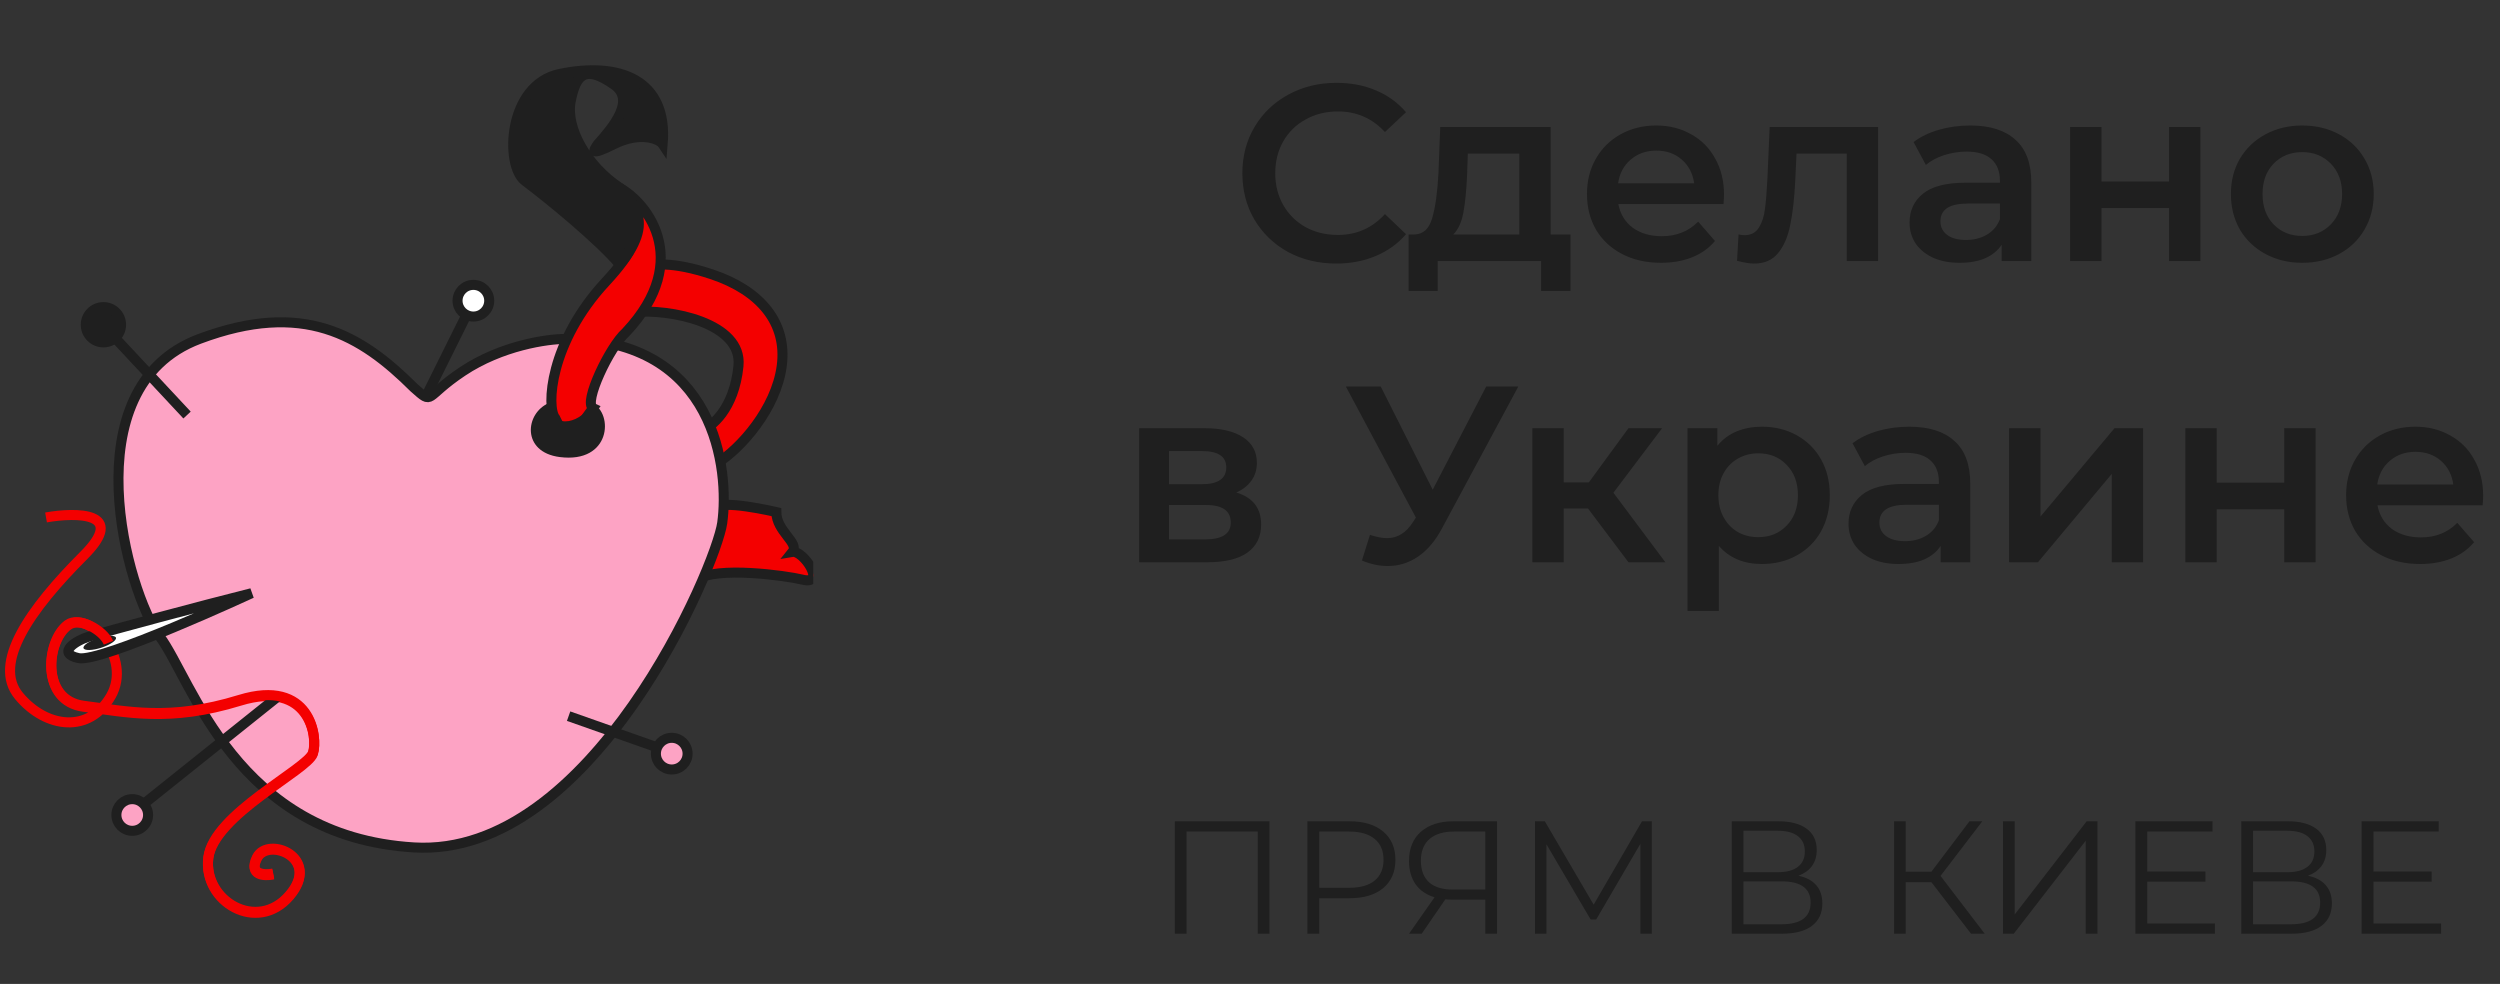 <svg width="249" height="98" viewBox="0 0 249 98" fill="none" xmlns="http://www.w3.org/2000/svg">
<rect x="0" y="0" width="249" height="98" fill="#333333" stroke="none"/>
<g clip-path="url(#clip0_1:381)">
<path d="M79.936 57.735C78.21 57.315 71.389 56.388 69.378 57.735L68.875 50.193C69.953 50.553 71.389 51.558 71.389 50.696C71.389 49.619 77.321 51 77.321 51C77.321 52.928 79.649 54.072 78.931 54.97C80.008 54.79 82.371 58.328 79.936 57.735Z" fill="#F40000" stroke="#1F1F1F"/>
<path d="M73.551 36.454C73.982 32.144 66.686 30.729 63.094 31.088L63.853 26.756C64.751 26.217 67.008 26.024 70.887 27.317C75.736 28.933 78.429 32.144 77.861 36.454C77.295 40.749 73.731 44.716 71.396 46.152L69.779 42.92C70.857 42.56 73.12 40.764 73.551 36.454Z" fill="#F40000" stroke="#1F1F1F"/>
<path d="M19.855 33.758C30.2 29.879 35.943 33.349 41.224 38.607C43.234 40.388 42.194 39.577 46.073 36.991C49.952 34.405 54.514 33.758 56.31 33.758C71.395 33.758 72.647 46.924 71.934 52.077C71.343 56.346 59.004 85.481 41.224 84.404C23.444 83.326 19.134 67.701 15.901 63.391C12.668 59.081 6.924 38.607 19.855 33.758Z" fill="#FDA3C4"/>
<path d="M11.308 63.391C10.101 63.391 9.464 63.81 9.296 64.019C9.296 64.186 9.498 64.471 10.302 64.27C11.308 64.019 11.308 63.769 11.308 63.391Z" fill="#FDA3C4"/>
<path d="M19.855 33.758C30.2 29.879 35.943 33.349 41.224 38.607C43.234 40.388 42.194 39.577 46.073 36.991C49.952 34.405 54.514 33.758 56.31 33.758C71.395 33.758 72.647 46.924 71.934 52.077C71.343 56.346 59.004 85.481 41.224 84.404C23.444 83.326 19.134 67.701 15.901 63.391C12.668 59.081 6.924 38.607 19.855 33.758Z" stroke="#1F1F1F"/>
<path d="M11.308 63.391C10.101 63.391 9.464 63.81 9.296 64.019C9.296 64.186 9.498 64.471 10.302 64.27C11.308 64.019 11.308 63.769 11.308 63.391Z" stroke="#1F1F1F"/>
<path d="M60.327 28.07C54.724 34.104 54.401 40.567 55.298 41.645L56.556 44.159L59.07 40.639C58.065 40.137 60.722 34.534 62.338 33.098C69.234 25.77 64.206 19.774 61.333 18.517C63.092 20.528 65.93 22.035 60.327 28.07Z" fill="#F40000" stroke="#1F1F1F"/>
<path d="M52.282 18.015C54.908 19.984 59.719 23.976 61.695 26.31C63.594 24.551 64.281 20.397 61.695 18.673C58.462 16.517 56.307 12.747 56.846 10.053C57.385 7.359 58.316 6.451 61.156 8.436C63.305 9.939 61.156 12.567 59.54 14.362C59.181 14.901 58.57 15.656 61.156 14.362C63.742 13.069 65.646 13.823 66.005 14.362C66.544 7.897 61.669 6.146 55.769 7.358C50.522 8.436 50.27 16.506 52.282 18.015Z" fill="#1F1F1F" stroke="#1F1F1F"/>
<path d="M4.586 51.538C7.639 50.999 12.667 50.999 8.357 55.31C2.969 60.697 -0.802 66.086 1.892 69.318C4.586 72.551 8.896 73.09 11.052 69.318C13.207 65.547 8.897 60.698 6.741 62.314C4.586 63.931 4.046 69.857 8.357 70.396C12.668 70.935 16.872 71.956 23.877 69.801C30.881 67.646 31.706 73.464 31.167 75.08C30.628 76.696 21.288 81.171 20.75 85.482C20.211 89.792 25.599 93.025 28.831 89.253C32.064 85.482 26.676 83.327 25.599 85.482C24.737 87.206 26.317 87.278 27.215 87.098" stroke="#F40000"/>
<path d="M55.758 45.524C51.91 45.035 52.284 41.142 54.681 40.136C55.049 43.153 58.093 41.932 58.991 40.136C61.146 41.214 60.831 46.17 55.758 45.524Z" fill="#1F1F1F"/>
<circle cx="10.3" cy="32.345" r="1.757" fill="#1F1F1F" stroke="#1F1F1F"/>
<circle cx="47.149" cy="29.951" r="1.578" fill="white" stroke="#1F1F1F"/>
<circle cx="13.171" cy="81.172" r="1.578" fill="#FDA3C4" stroke="#1F1F1F"/>
<circle cx="66.906" cy="75.064" r="1.578" fill="#FDA3C4" stroke="#1F1F1F"/>
<path d="M11.086 33.256L18.629 41.338" stroke="#1F1F1F"/>
<path d="M25.06 59.083C25.06 59.083 10.051 66.034 7.819 65.548C5.588 65.062 7.537 63.79 8.897 63.393C11.056 62.763 20.032 60.34 25.06 59.083Z" fill="white" stroke="#1F1F1F"/>
<path d="M14.285 80.093L27.755 69.317" stroke="#1F1F1F"/>
<path d="M46.612 31.064L42.48 39.382" stroke="#1F1F1F"/>
<path d="M56.633 71.329L65.792 74.561" stroke="#1F1F1F"/>
<ellipse cx="9.933" cy="64.033" rx="1.697" ry="0.503" transform="rotate(-17.887 9.933 64.033)" fill="#1F1F1F"/>
<path d="M27.213 87.003C26.315 87.182 24.735 87.11 25.597 85.386C26.674 83.231 32.062 85.386 28.829 89.158C25.597 92.929 20.209 89.697 20.748 85.386C21.287 81.076 30.626 76.601 31.165 74.984C31.704 73.368 30.879 67.55 23.875 69.705C16.871 71.86 12.666 70.839 8.355 70.3C4.045 69.762 4.584 63.835 6.74 62.219C7.834 61.398 10.299 62.762 10.802 64.019" stroke="#F40000"/>
</g>
<path d="M133.09 26.25C131.324 26.25 129.724 25.867 128.29 25.1C126.874 24.317 125.757 23.242 124.94 21.875C124.14 20.508 123.74 18.967 123.74 17.25C123.74 15.533 124.149 13.992 124.965 12.625C125.782 11.258 126.899 10.192 128.315 9.425C129.749 8.642 131.349 8.25 133.115 8.25C134.549 8.25 135.857 8.5 137.04 9C138.224 9.5 139.224 10.225 140.04 11.175L137.94 13.15C136.674 11.783 135.115 11.1 133.265 11.1C132.065 11.1 130.99 11.367 130.04 11.9C129.09 12.417 128.349 13.142 127.815 14.075C127.282 15.008 127.015 16.067 127.015 17.25C127.015 18.433 127.282 19.492 127.815 20.425C128.349 21.358 129.09 22.092 130.04 22.625C130.99 23.142 132.065 23.4 133.265 23.4C135.115 23.4 136.674 22.708 137.94 21.325L140.04 23.325C139.224 24.275 138.215 25 137.015 25.5C135.832 26 134.524 26.25 133.09 26.25ZM156.421 23.35V28.975H153.496V26H143.196V28.975H140.296V23.35H140.921C141.771 23.317 142.346 22.775 142.646 21.725C142.962 20.658 143.171 19.158 143.271 17.225L143.446 12.65H154.446V23.35H156.421ZM146.121 17.45C146.054 18.983 145.929 20.233 145.746 21.2C145.562 22.167 145.229 22.883 144.746 23.35H151.321V15.3H146.196L146.121 17.45ZM171.712 19.4C171.712 19.617 171.695 19.925 171.662 20.325H161.187C161.37 21.308 161.845 22.092 162.612 22.675C163.395 23.242 164.362 23.525 165.512 23.525C166.978 23.525 168.187 23.042 169.137 22.075L170.812 24C170.212 24.717 169.453 25.258 168.537 25.625C167.62 25.992 166.587 26.175 165.437 26.175C163.97 26.175 162.678 25.883 161.562 25.3C160.445 24.717 159.578 23.908 158.962 22.875C158.362 21.825 158.062 20.642 158.062 19.325C158.062 18.025 158.353 16.858 158.937 15.825C159.537 14.775 160.362 13.958 161.412 13.375C162.462 12.792 163.645 12.5 164.962 12.5C166.262 12.5 167.42 12.792 168.437 13.375C169.47 13.942 170.27 14.75 170.837 15.8C171.42 16.833 171.712 18.033 171.712 19.4ZM164.962 15C163.962 15 163.112 15.3 162.412 15.9C161.728 16.483 161.312 17.267 161.162 18.25H168.737C168.603 17.283 168.195 16.5 167.512 15.9C166.828 15.3 165.978 15 164.962 15ZM187.059 12.65V26H183.934V15.3H178.934L178.809 17.95C178.726 19.717 178.559 21.2 178.309 22.4C178.076 23.583 177.667 24.525 177.084 25.225C176.517 25.908 175.734 26.25 174.734 26.25C174.267 26.25 173.692 26.158 173.009 25.975L173.159 23.35C173.392 23.4 173.592 23.425 173.759 23.425C174.392 23.425 174.867 23.175 175.184 22.675C175.501 22.158 175.701 21.55 175.784 20.85C175.884 20.133 175.967 19.117 176.034 17.8L176.259 12.65H187.059ZM196.242 12.5C198.209 12.5 199.709 12.975 200.742 13.925C201.792 14.858 202.317 16.275 202.317 18.175V26H199.367V24.375C198.984 24.958 198.434 25.408 197.717 25.725C197.017 26.025 196.167 26.175 195.167 26.175C194.167 26.175 193.292 26.008 192.542 25.675C191.792 25.325 191.209 24.85 190.792 24.25C190.392 23.633 190.192 22.942 190.192 22.175C190.192 20.975 190.634 20.017 191.517 19.3C192.417 18.567 193.826 18.2 195.742 18.2H199.192V18C199.192 17.067 198.909 16.35 198.342 15.85C197.792 15.35 196.967 15.1 195.867 15.1C195.117 15.1 194.376 15.217 193.642 15.45C192.926 15.683 192.317 16.008 191.817 16.425L190.592 14.15C191.292 13.617 192.134 13.208 193.117 12.925C194.101 12.642 195.142 12.5 196.242 12.5ZM195.817 23.9C196.601 23.9 197.292 23.725 197.892 23.375C198.509 23.008 198.942 22.492 199.192 21.825V20.275H195.967C194.167 20.275 193.267 20.867 193.267 22.05C193.267 22.617 193.492 23.067 193.942 23.4C194.392 23.733 195.017 23.9 195.817 23.9ZM206.184 12.65H209.309V18.075H216.034V12.65H219.159V26H216.034V20.725H209.309V26H206.184V12.65ZM229.298 26.175C227.948 26.175 226.731 25.883 225.648 25.3C224.564 24.717 223.714 23.908 223.098 22.875C222.498 21.825 222.198 20.642 222.198 19.325C222.198 18.008 222.498 16.833 223.098 15.8C223.714 14.767 224.564 13.958 225.648 13.375C226.731 12.792 227.948 12.5 229.298 12.5C230.664 12.5 231.889 12.792 232.973 13.375C234.056 13.958 234.898 14.767 235.498 15.8C236.114 16.833 236.423 18.008 236.423 19.325C236.423 20.642 236.114 21.825 235.498 22.875C234.898 23.908 234.056 24.717 232.973 25.3C231.889 25.883 230.664 26.175 229.298 26.175ZM229.298 23.5C230.448 23.5 231.398 23.117 232.148 22.35C232.898 21.583 233.273 20.575 233.273 19.325C233.273 18.075 232.898 17.067 232.148 16.3C231.398 15.533 230.448 15.15 229.298 15.15C228.148 15.15 227.198 15.533 226.448 16.3C225.714 17.067 225.348 18.075 225.348 19.325C225.348 20.575 225.714 21.583 226.448 22.35C227.198 23.117 228.148 23.5 229.298 23.5ZM123.135 49.05C124.785 49.55 125.61 50.617 125.61 52.25C125.61 53.45 125.16 54.375 124.26 55.025C123.36 55.675 122.027 56 120.26 56H113.46V42.65H119.985C121.618 42.65 122.893 42.95 123.81 43.55C124.727 44.15 125.185 45 125.185 46.1C125.185 46.783 125.002 47.375 124.635 47.875C124.285 48.375 123.785 48.767 123.135 49.05ZM116.435 48.225H119.71C121.327 48.225 122.135 47.667 122.135 46.55C122.135 45.467 121.327 44.925 119.71 44.925H116.435V48.225ZM120.01 53.725C121.727 53.725 122.585 53.167 122.585 52.05C122.585 51.467 122.385 51.033 121.985 50.75C121.585 50.45 120.96 50.3 120.11 50.3H116.435V53.725H120.01ZM151.223 38.5L143.623 52.625C142.956 53.875 142.156 54.817 141.223 55.45C140.306 56.067 139.306 56.375 138.223 56.375C137.356 56.375 136.498 56.192 135.648 55.825L136.448 53.275C137.131 53.492 137.698 53.6 138.148 53.6C139.198 53.6 140.064 53.058 140.748 51.975L141.023 51.55L134.048 38.5H137.523L142.698 48.775L148.023 38.5H151.223ZM158.17 50.65H155.745V56H152.62V42.65H155.745V48.05H158.245L162.195 42.65H165.545L160.695 49.075L165.87 56H162.195L158.17 50.65ZM175.474 42.5C176.774 42.5 177.932 42.783 178.949 43.35C179.982 43.917 180.791 44.717 181.374 45.75C181.957 46.783 182.249 47.975 182.249 49.325C182.249 50.675 181.957 51.875 181.374 52.925C180.791 53.958 179.982 54.758 178.949 55.325C177.932 55.892 176.774 56.175 175.474 56.175C173.674 56.175 172.249 55.575 171.199 54.375V60.85H168.074V42.65H171.049V44.4C171.566 43.767 172.199 43.292 172.949 42.975C173.716 42.658 174.557 42.5 175.474 42.5ZM175.124 53.5C176.274 53.5 177.216 53.117 177.949 52.35C178.699 51.583 179.074 50.575 179.074 49.325C179.074 48.075 178.699 47.067 177.949 46.3C177.216 45.533 176.274 45.15 175.124 45.15C174.374 45.15 173.699 45.325 173.099 45.675C172.499 46.008 172.024 46.492 171.674 47.125C171.324 47.758 171.149 48.492 171.149 49.325C171.149 50.158 171.324 50.892 171.674 51.525C172.024 52.158 172.499 52.65 173.099 53C173.699 53.333 174.374 53.5 175.124 53.5ZM190.163 42.5C192.13 42.5 193.63 42.975 194.663 43.925C195.713 44.858 196.238 46.275 196.238 48.175V56H193.288V54.375C192.905 54.958 192.355 55.408 191.638 55.725C190.938 56.025 190.088 56.175 189.088 56.175C188.088 56.175 187.213 56.008 186.463 55.675C185.713 55.325 185.13 54.85 184.713 54.25C184.313 53.633 184.113 52.942 184.113 52.175C184.113 50.975 184.555 50.017 185.438 49.3C186.338 48.567 187.747 48.2 189.663 48.2H193.113V48C193.113 47.067 192.83 46.35 192.263 45.85C191.713 45.35 190.888 45.1 189.788 45.1C189.038 45.1 188.297 45.217 187.563 45.45C186.847 45.683 186.238 46.008 185.738 46.425L184.513 44.15C185.213 43.617 186.055 43.208 187.038 42.925C188.022 42.642 189.063 42.5 190.163 42.5ZM189.738 53.9C190.522 53.9 191.213 53.725 191.813 53.375C192.43 53.008 192.863 52.492 193.113 51.825V50.275H189.888C188.088 50.275 187.188 50.867 187.188 52.05C187.188 52.617 187.413 53.067 187.863 53.4C188.313 53.733 188.938 53.9 189.738 53.9ZM200.105 42.65H203.23V51.45L210.605 42.65H213.455V56H210.33V47.2L202.98 56H200.105V42.65ZM217.659 42.65H220.784V48.075H227.509V42.65H230.634V56H227.509V50.725H220.784V56H217.659V42.65ZM247.322 49.4C247.322 49.617 247.306 49.925 247.272 50.325H236.797C236.981 51.308 237.456 52.092 238.222 52.675C239.006 53.242 239.972 53.525 241.122 53.525C242.589 53.525 243.797 53.042 244.747 52.075L246.422 54C245.822 54.717 245.064 55.258 244.147 55.625C243.231 55.992 242.197 56.175 241.047 56.175C239.581 56.175 238.289 55.883 237.172 55.3C236.056 54.717 235.189 53.908 234.572 52.875C233.972 51.825 233.672 50.642 233.672 49.325C233.672 48.025 233.964 46.858 234.547 45.825C235.147 44.775 235.972 43.958 237.022 43.375C238.072 42.792 239.256 42.5 240.572 42.5C241.872 42.5 243.031 42.792 244.047 43.375C245.081 43.942 245.881 44.75 246.447 45.8C247.031 46.833 247.322 48.033 247.322 49.4ZM240.572 45C239.572 45 238.722 45.3 238.022 45.9C237.339 46.483 236.922 47.267 236.772 48.25H244.347C244.214 47.283 243.806 46.5 243.122 45.9C242.439 45.3 241.589 45 240.572 45Z" fill="#1F1F1F"/>
<path d="M126.437 81.8V93H125.269V82.824H118.181V93H117.013V81.8H126.437ZM134.408 81.8C135.837 81.8 136.957 82.141 137.768 82.824C138.579 83.507 138.984 84.445 138.984 85.64C138.984 86.835 138.579 87.773 137.768 88.456C136.957 89.128 135.837 89.464 134.408 89.464H131.4V93H130.216V81.8H134.408ZM134.376 88.424C135.485 88.424 136.333 88.184 136.92 87.704C137.507 87.213 137.8 86.525 137.8 85.64C137.8 84.733 137.507 84.04 136.92 83.56C136.333 83.069 135.485 82.824 134.376 82.824H131.4V88.424H134.376ZM149.105 81.8V93H147.937V89.608H144.593C144.444 89.608 144.231 89.597 143.953 89.576L141.601 93H140.337L142.881 89.368C142.06 89.123 141.431 88.691 140.993 88.072C140.556 87.443 140.337 86.675 140.337 85.768C140.337 84.509 140.732 83.533 141.521 82.84C142.321 82.147 143.399 81.8 144.753 81.8H149.105ZM141.521 85.736C141.521 86.653 141.788 87.363 142.321 87.864C142.865 88.355 143.655 88.6 144.689 88.6H147.937V82.824H144.801C143.756 82.824 142.945 83.075 142.369 83.576C141.804 84.067 141.521 84.787 141.521 85.736ZM164.52 81.8V93H163.384V84.04L158.984 91.576H158.424L154.024 84.088V93H152.888V81.8H153.864L158.728 90.104L163.544 81.8H164.52ZM179.122 87.224C179.9 87.384 180.492 87.699 180.898 88.168C181.303 88.627 181.506 89.229 181.506 89.976C181.506 90.947 181.159 91.693 180.466 92.216C179.783 92.739 178.775 93 177.442 93H172.482V81.8H177.138C178.332 81.8 179.266 82.045 179.938 82.536C180.61 83.027 180.946 83.736 180.946 84.664C180.946 85.293 180.786 85.827 180.466 86.264C180.146 86.691 179.698 87.011 179.122 87.224ZM173.65 86.872H177.074C177.938 86.872 178.599 86.696 179.058 86.344C179.527 85.992 179.762 85.48 179.762 84.808C179.762 84.136 179.527 83.624 179.058 83.272C178.599 82.92 177.938 82.744 177.074 82.744H173.65V86.872ZM177.442 92.056C179.372 92.056 180.338 91.336 180.338 89.896C180.338 88.488 179.372 87.784 177.442 87.784H173.65V92.056H177.442ZM192.366 87.864H189.806V93H188.654V81.8H189.806V86.824H192.366L196.158 81.8H197.438L193.278 87.24L197.678 93H196.318L192.366 87.864ZM199.497 81.8H200.665V91.08L207.833 81.8H208.905V93H207.737V83.736L200.569 93H199.497V81.8ZM220.605 91.976V93H212.685V81.8H220.365V82.824H213.869V86.808H219.661V87.816H213.869V91.976H220.605ZM229.872 87.224C230.65 87.384 231.242 87.699 231.648 88.168C232.053 88.627 232.256 89.229 232.256 89.976C232.256 90.947 231.909 91.693 231.216 92.216C230.533 92.739 229.525 93 228.192 93H223.232V81.8H227.888C229.082 81.8 230.016 82.045 230.688 82.536C231.36 83.027 231.696 83.736 231.696 84.664C231.696 85.293 231.536 85.827 231.216 86.264C230.896 86.691 230.448 87.011 229.872 87.224ZM224.4 86.872H227.824C228.688 86.872 229.349 86.696 229.808 86.344C230.277 85.992 230.512 85.48 230.512 84.808C230.512 84.136 230.277 83.624 229.808 83.272C229.349 82.92 228.688 82.744 227.824 82.744H224.4V86.872ZM228.192 92.056C230.122 92.056 231.088 91.336 231.088 89.896C231.088 88.488 230.122 87.784 228.192 87.784H224.4V92.056H228.192ZM243.136 91.976V93H235.216V81.8H242.896V82.824H236.4V86.808H242.192V87.816H236.4V91.976H243.136Z" fill="#1F1F1F"/>
<defs>
<clipPath id="clip0_1:381">
<rect width="81" height="98" fill="white"/>
</clipPath>
</defs>
</svg>
